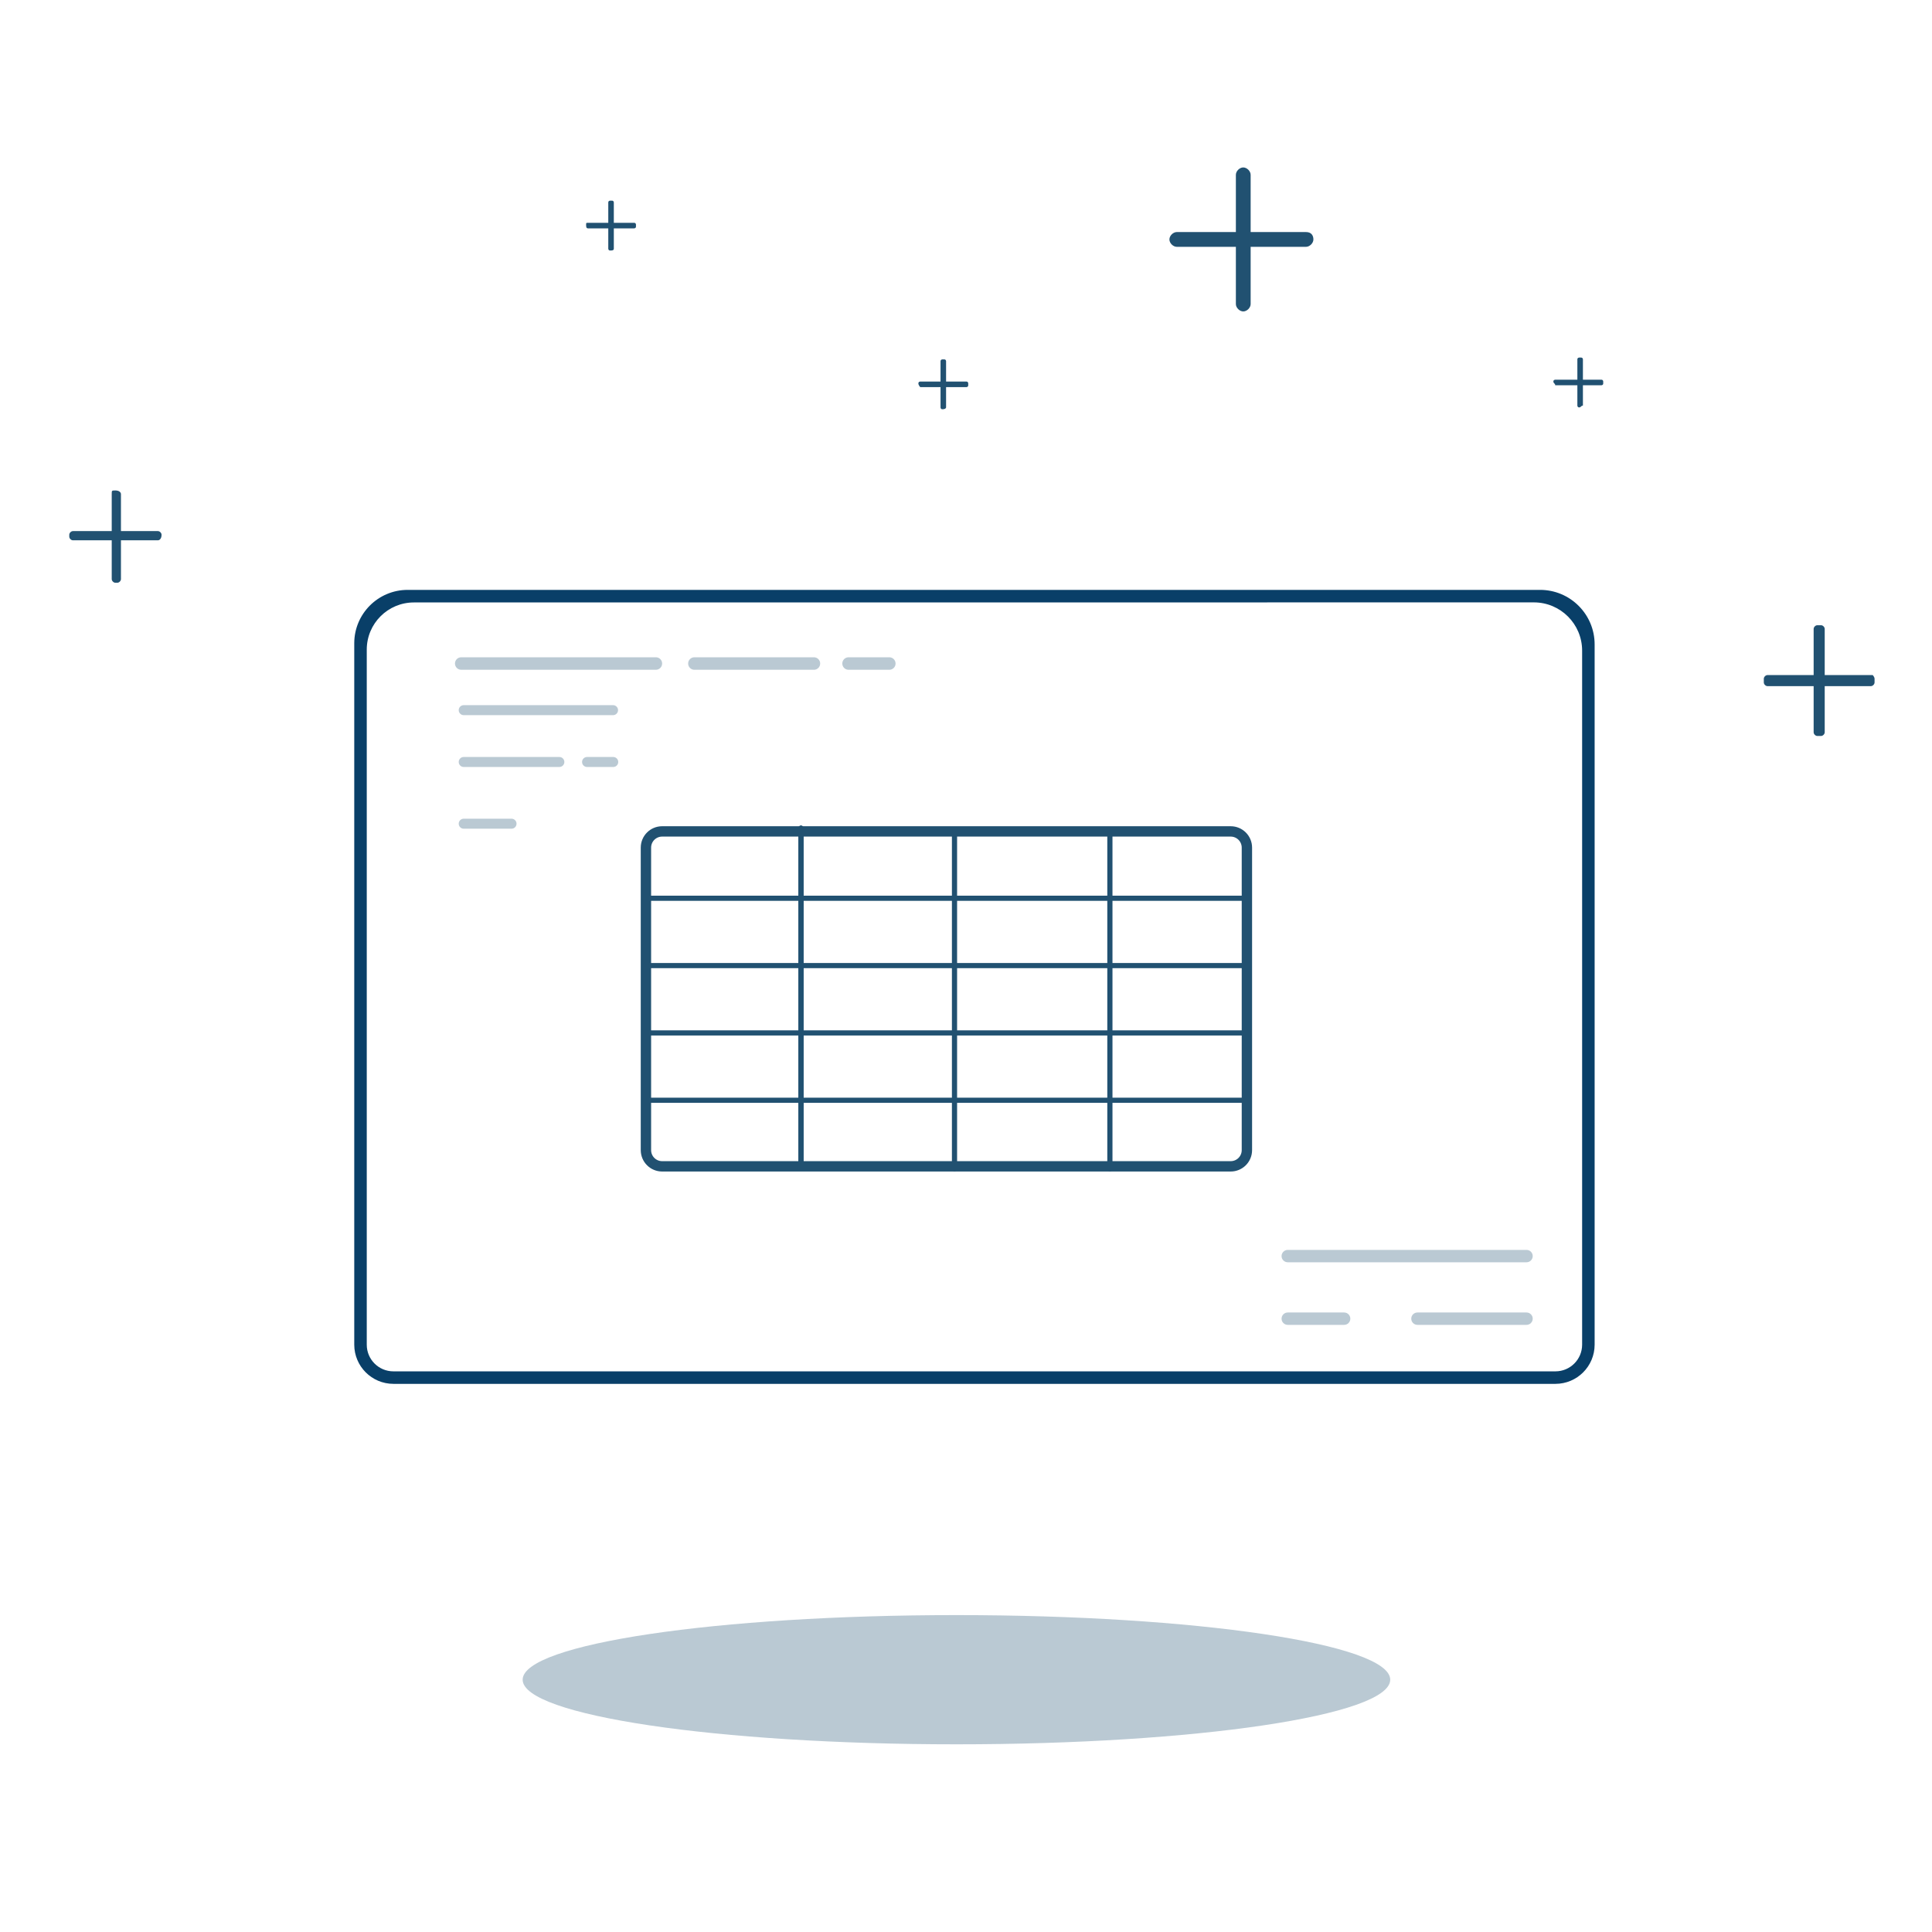 <?xml version="1.0" encoding="utf-8"?>
<!-- Generator: Adobe Illustrator 26.0.1, SVG Export Plug-In . SVG Version: 6.00 Build 0)  -->
<svg version="1.1" id="Layer_1" xmlns="http://www.w3.org/2000/svg" xmlns:xlink="http://www.w3.org/1999/xlink" x="0px" y="0px"
	 viewBox="0 0 373 373" style="enable-background:new 0 0 373 373;" xml:space="preserve">
<path style="fill:none;stroke:#215171;stroke-width:2;stroke-linecap:round;stroke-linejoin:round;stroke-miterlimit:10;" d="
	M237.605,225.178H127.834c-1.727,0-3.127-1.4-3.127-3.127v-58.408c0-1.727,1.4-3.127,3.127-3.127h109.771
	c1.727,0,3.127,1.4,3.127,3.127v58.408C240.732,223.778,239.332,225.178,237.605,225.178z"/>
<path style="fill:#BAC9D3;" d="M184.655,336.764c46.253,0,83.748-5.585,83.748-12.474c0-6.888-37.495-12.473-83.748-12.473
	s-83.749,5.585-83.749,12.473C100.906,331.179,138.402,336.764,184.655,336.764z"/>
<path style="fill:#215171;" d="M240.029,32.327c0.712,0,1.426,0.713,1.426,1.426V58.7c0,0.712-0.713,1.426-1.426,1.426
	c-0.713,0-1.426-0.712-1.426-1.426V33.753C238.604,33.04,239.316,32.327,240.029,32.327z"/>
<path style="fill:#215171;" d="M253.571,46.227c0,0.712-0.713,1.426-1.426,1.426h-24.946c-0.713,0-1.427-0.712-1.427-1.426
	c0-0.712,0.713-1.426,1.427-1.426h24.946C253.215,44.801,253.571,45.513,253.571,46.227z"/>
<path style="fill:#215171;" d="M22.283,94.692c0.712,0,1.069,0.357,1.069,0.712v16.393c0,0.357-0.357,0.713-0.712,0.713h-0.357
	c-0.357,0-0.712-0.357-0.712-0.713V95.406C21.57,94.692,21.57,94.692,22.283,94.692z"/>
<path style="fill:#215171;" d="M31.192,103.246c0,0.712-0.357,1.069-0.712,1.069H14.087c-0.357,0-0.713-0.357-0.713-0.713v-0.356
	c0-0.357,0.357-0.713,0.713-0.713H30.48C30.835,102.533,31.192,102.89,31.192,103.246z"/>
<path style="fill:#215171;" d="M350.862,120.708h0.712c0.357,0,0.713,0.357,0.713,0.712v19.957c0,0.357-0.357,0.713-0.713,0.713
	h-0.712c-0.357,0-0.713-0.357-0.713-0.713v-19.955C350.149,121.065,350.506,120.708,350.862,120.708z"/>
<path style="fill:#215171;" d="M361.91,131.044v0.713c0,0.357-0.357,0.712-0.713,0.712h-19.956c-0.357,0-0.713-0.356-0.713-0.712
	v-0.713c0-0.356,0.357-0.712,0.713-0.712h20.313C361.553,130.331,361.91,130.688,361.91,131.044z"/>
<path style="fill:#215171;" d="M113.159,43.374c0-0.357,0-0.357,0.357-0.357h8.91c0.357,0,0.357,0.357,0.357,0.357v0.357
	c0,0.357-0.357,0.357-0.357,0.357h-8.91C113.159,44.087,113.159,43.73,113.159,43.374z"/>
<path style="fill:#215171;" d="M117.792,48.364c-0.356,0-0.356-0.357-0.356-0.357v-8.91c0-0.357,0.356-0.357,0.356-0.357h0.357
	c0.357,0,0.357,0.357,0.357,0.357v8.91C118.505,48.364,118.149,48.364,117.792,48.364z"/>
<path style="fill:#215171;" d="M177.307,74.023c0-0.357,0.356-0.357,0.356-0.357h8.91c0.357,0,0.357,0.357,0.357,0.357v0.357
	c0,0.357-0.357,0.357-0.357,0.357h-8.91C177.663,74.735,177.307,74.378,177.307,74.023z"/>
<path style="fill:#215171;" d="M181.941,79.012c-0.357,0-0.357-0.357-0.357-0.357v-8.91c0-0.357,0.357-0.357,0.357-0.357h0.357
	c0.356,0,0.356,0.357,0.356,0.357v8.91C182.653,78.655,182.653,79.012,181.941,79.012z"/>
<path style="fill:#215171;" d="M299.9,73.666c0-0.357,0.357-0.357,0.357-0.357h8.91c0.357,0,0.357,0.357,0.357,0.357v0.357
	c0,0.357-0.357,0.357-0.357,0.357h-8.91C300.257,74.023,299.9,74.023,299.9,73.666z"/>
<path style="fill:#215171;" d="M304.89,78.656c-0.357,0-0.357-0.357-0.357-0.357v-8.909c0-0.357,0.357-0.357,0.357-0.357h0.357
	c0.357,0,0.357,0.357,0.357,0.357v8.91C305.247,78.299,305.247,78.656,304.89,78.656z"/>
<path style="fill:#093F68;" d="M300.311,267.173H75.95c-4.17-0.006-7.548-3.386-7.556-7.556v-135.42
	c0-5.696,4.617-10.312,10.312-10.312h218.631c5.815,0,10.529,4.713,10.529,10.528v135.204
	C307.859,263.787,304.481,267.165,300.311,267.173z M70.808,125.415v134.202c0,2.84,2.301,5.141,5.141,5.141h224.362
	c2.837-0.006,5.135-2.305,5.141-5.141V125.622c0-5.149-4.174-9.323-9.322-9.323l-216.217,0.012
	C74.885,116.311,70.808,120.387,70.808,125.415z"/>
<path style="fill:#BAC9D3;" d="M126.627,129.309H89.045c-0.666,0-1.207-0.541-1.207-1.207c0-0.667,0.541-1.207,1.207-1.207h37.582
	c0.667,0,1.208,0.54,1.208,1.207C127.835,128.768,127.294,129.309,126.627,129.309z"/>
<path style="fill:#BAC9D3;" d="M157.14,129.311h-23.076c-0.667,0-1.208-0.541-1.208-1.207c0-0.667,0.541-1.208,1.208-1.208h23.076
	c0.666,0,1.207,0.541,1.207,1.208C158.346,128.77,157.806,129.311,157.14,129.311z"/>
<path style="fill:#BAC9D3;" d="M171.646,129.311h-7.821c-0.666,0-1.207-0.541-1.207-1.207c0-0.667,0.541-1.208,1.207-1.208h7.869
	c0.667,0,1.208,0.541,1.208,1.208c0,0.666-0.541,1.207-1.208,1.207H171.646z"/>
<path style="fill:#BAC9D3;" d="M118.356,138.072H89.528c-0.533,0-0.966-0.433-0.966-0.966c0-0.534,0.433-0.966,0.966-0.966h28.829
	c0.533,0,0.966,0.432,0.966,0.966C119.323,137.639,118.889,138.072,118.356,138.072z"/>
<path style="fill:#BAC9D3;" d="M107.991,148.078H89.528c-0.533,0-0.966-0.433-0.966-0.966c0-0.534,0.433-0.966,0.966-0.966h18.464
	c0.534,0,0.966,0.432,0.966,0.966C108.958,147.645,108.524,148.078,107.991,148.078z"/>
<path style="fill:#BAC9D3;" d="M118.355,148.078h-5.014c-0.533,0-0.966-0.433-0.966-0.966c0-0.534,0.433-0.966,0.966-0.966h5.053
	c0.533,0,0.966,0.432,0.966,0.966c0,0.533-0.433,0.966-0.966,0.966H118.355z"/>
<path style="fill:#BAC9D3;" d="M98.759,159.994h-9.232c-0.533,0-0.966-0.433-0.966-0.966c0-0.534,0.433-0.966,0.966-0.966h9.232
	c0.533,0,0.966,0.432,0.966,0.966S99.293,159.994,98.759,159.994z"/>
<path style="fill:#BAC9D3;" d="M294.72,243.7h-46.103c-0.659,0-1.193-0.535-1.193-1.194s0.534-1.194,1.193-1.194h46.102
	c0.659,0,1.194,0.535,1.194,1.194S295.379,243.7,294.72,243.7z"/>
<path style="fill:#BAC9D3;" d="M294.72,255.784h-21.064c-0.658,0-1.193-0.535-1.193-1.194s0.535-1.194,1.193-1.194h21.064
	c0.659,0,1.193,0.535,1.193,1.194S295.379,255.784,294.72,255.784z"/>
<path style="fill:#BAC9D3;" d="M259.508,255.784h-10.89c-0.659,0-1.193-0.535-1.193-1.194s0.534-1.194,1.193-1.194h10.89
	c0.658,0,1.193,0.535,1.193,1.194S260.166,255.784,259.508,255.784z"/>
<g>
	
		<line style="fill:none;stroke:#215171;stroke-linecap:round;stroke-linejoin:round;stroke-miterlimit:10;" x1="124.573" y1="173.42" x2="240.573" y2="173.42"/>
	
		<line style="fill:none;stroke:#215171;stroke-linecap:round;stroke-linejoin:round;stroke-miterlimit:10;" x1="124.573" y1="186.42" x2="240.573" y2="186.42"/>
</g>
<line style="fill:none;stroke:#215171;stroke-linecap:round;stroke-linejoin:round;stroke-miterlimit:10;" x1="124.573" y1="199.42" x2="240.573" y2="199.42"/>
<line style="fill:none;stroke:#215171;stroke-linecap:round;stroke-linejoin:round;stroke-miterlimit:10;" x1="124.573" y1="212.42" x2="240.573" y2="212.42"/>
<line style="fill:none;stroke:#215171;stroke-linecap:round;stroke-linejoin:round;stroke-miterlimit:10;" x1="154.637" y1="159.892" x2="154.637" y2="225.013"/>
<line style="fill:none;stroke:#215171;stroke-linecap:round;stroke-linejoin:round;stroke-miterlimit:10;" x1="154.637" y1="159.892" x2="154.637" y2="225.013"/>
<line style="fill:none;stroke:#215171;stroke-linecap:round;stroke-linejoin:round;stroke-miterlimit:10;" x1="184.28" y1="160.529" x2="184.28" y2="225.65"/>
<line style="fill:none;stroke:#215171;stroke-linecap:round;stroke-linejoin:round;stroke-miterlimit:10;" x1="214.28" y1="160.529" x2="214.28" y2="225.65"/>
</svg>
